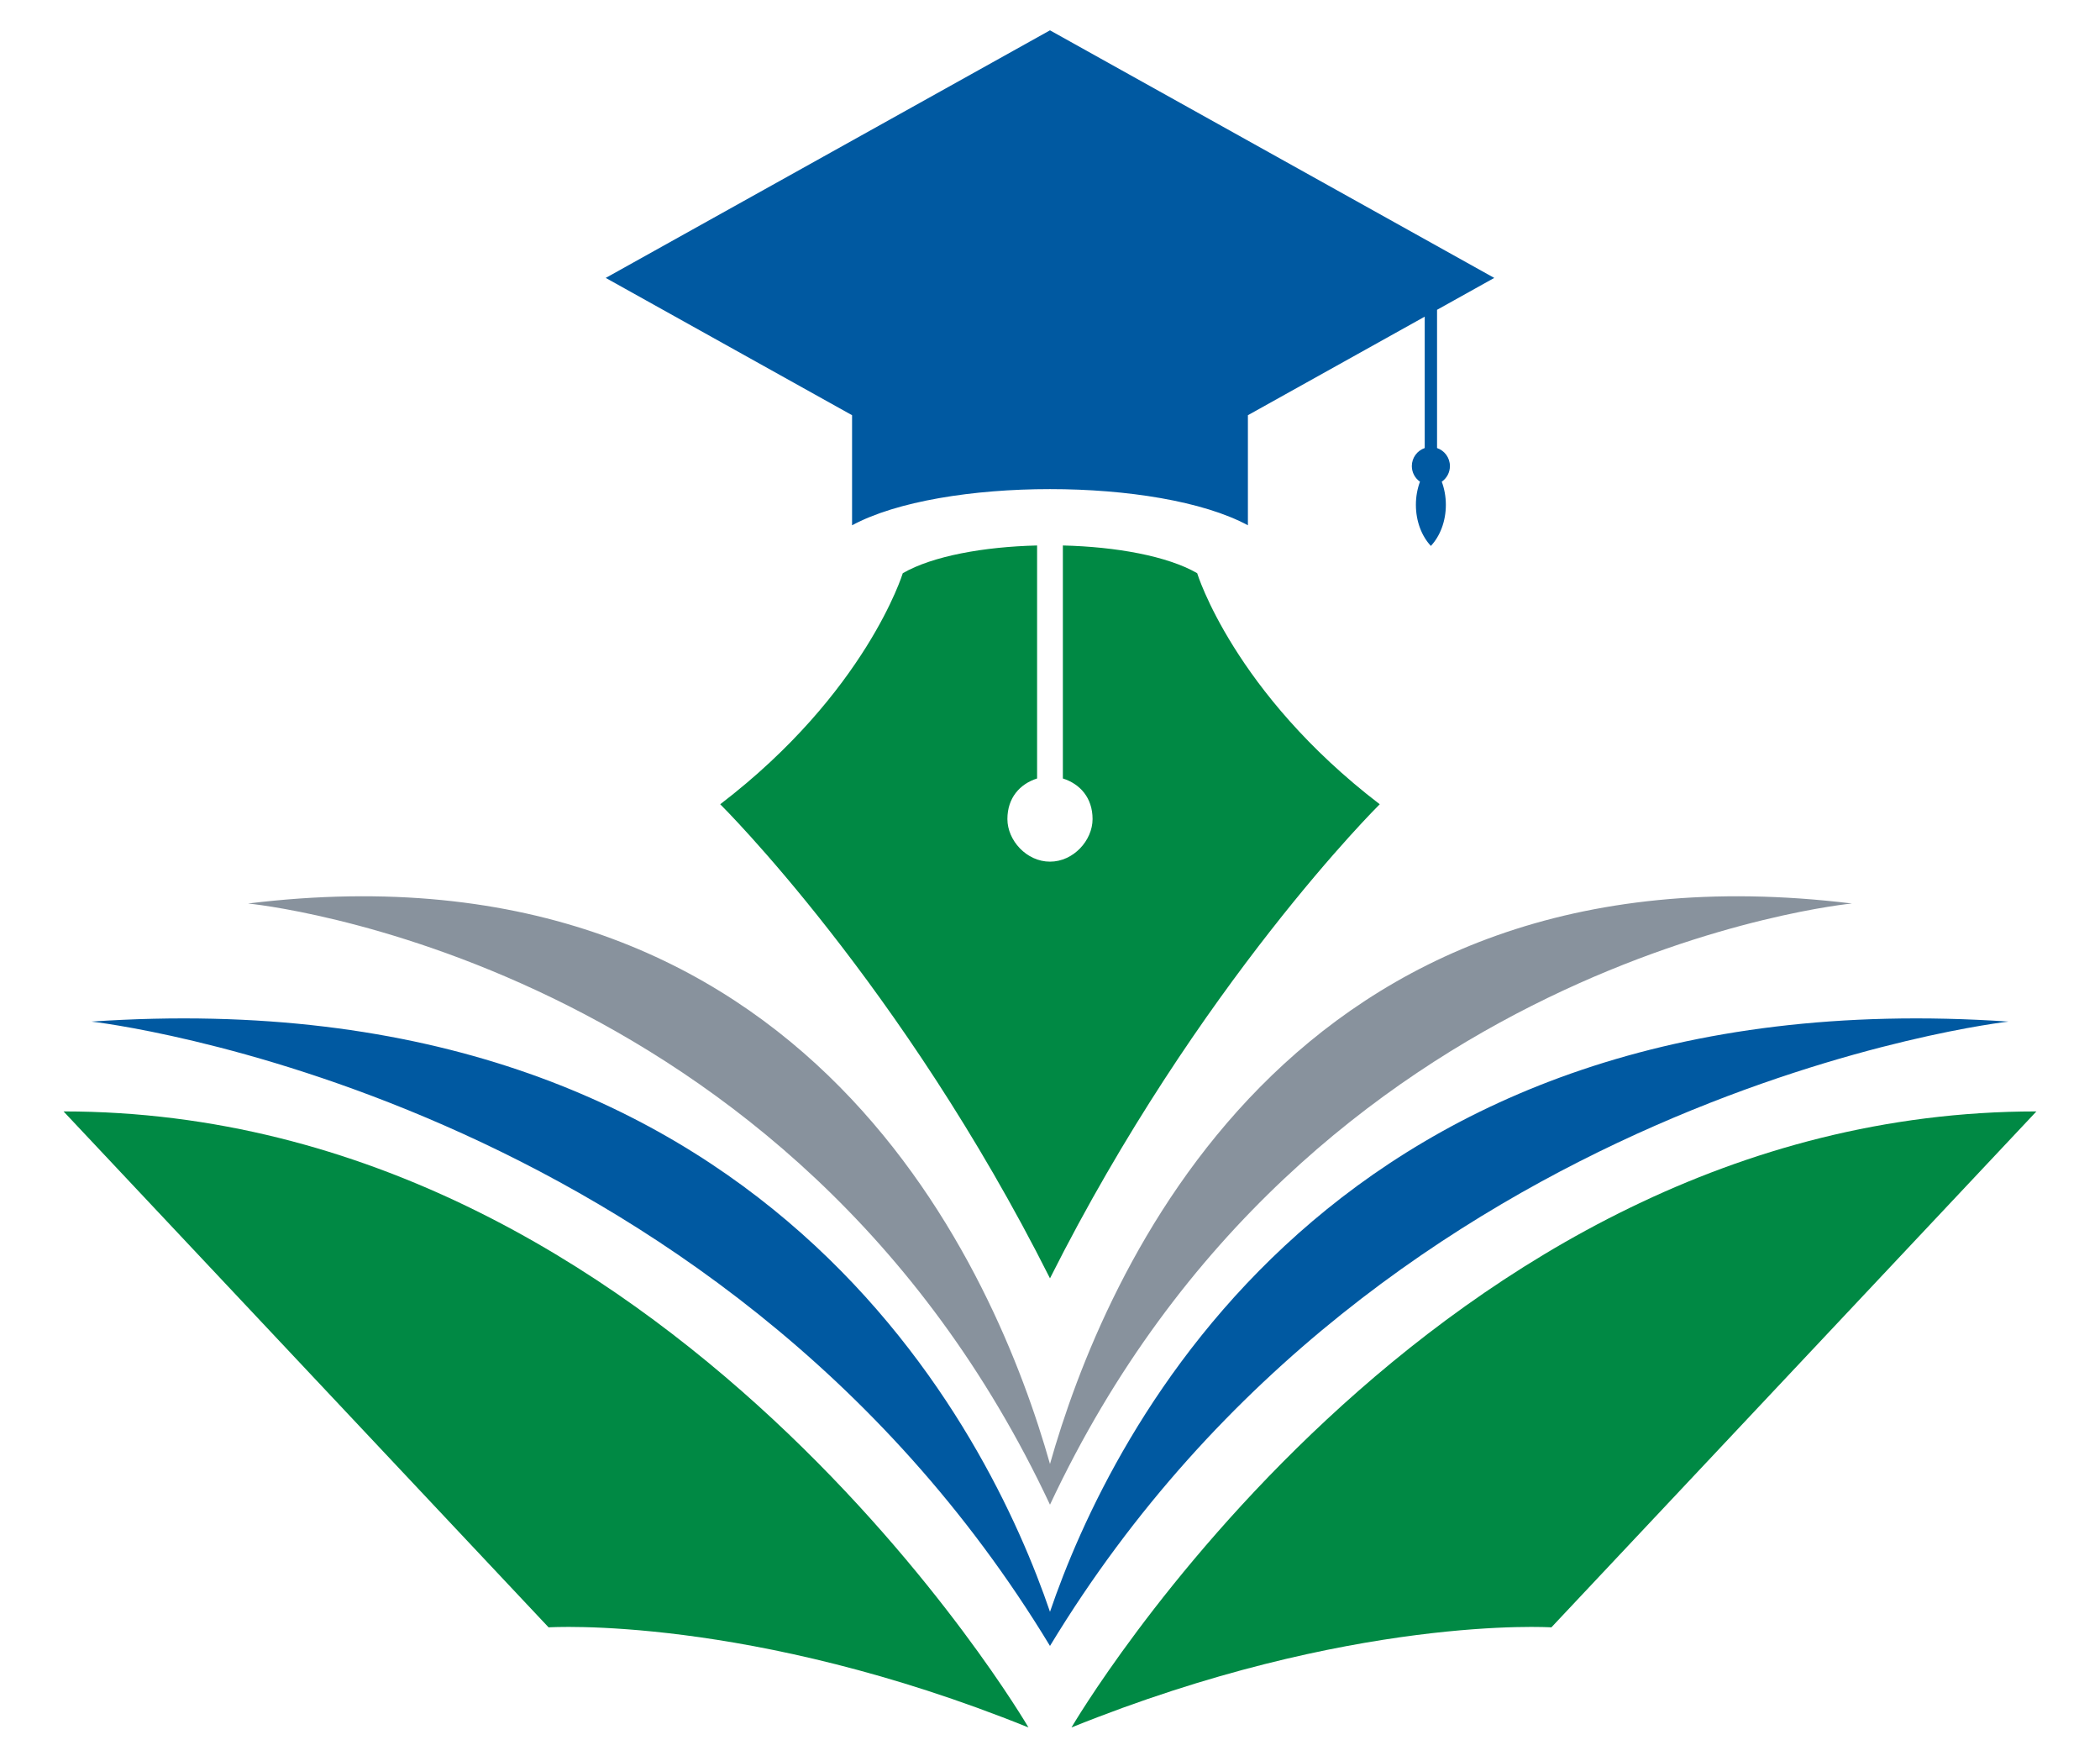 <svg xmlns="http://www.w3.org/2000/svg" xmlnsXlink="http://www.w3.org/1999/xlink" width="940" zoomAndPan="magnify" viewBox="0 0 705 591" height="788" preserveAspectRatio="xMidYMid meet" version="1.0"><defs><clipPath id="43801ea48a"><path d="M 203 10.18 L 502 10.18 L 502 184 L 203 184 Z M 203 10.18 " clipRule="nonzero"/></clipPath><clipPath id="bd71591a7d"><path d="M 21.316 373 L 346 373 L 346 579.969 L 21.316 579.969 Z M 21.316 373 " clipRule="nonzero"/></clipPath><clipPath id="10619bf8a9"><path d="M 359 373 L 683.941 373 L 683.941 579.969 L 359 579.969 Z M 359 373 " clipRule="nonzero"/></clipPath></defs><path fill="#008944" d="M 303.082 192.387 C 303.082 192.387 290.82 232.445 241.789 269.945 C 241.789 269.945 302.824 330.285 352.496 429.07 C 402.164 330.285 463.199 269.945 463.199 269.945 C 414.172 232.445 401.906 192.387 401.906 192.387 C 391.91 186.617 374.637 183.516 356.82 183.086 L 356.82 261.293 C 362.598 263.125 366.789 267.781 366.789 274.918 C 366.789 282.059 360.387 289.211 352.496 289.211 C 344.602 289.211 338.199 282.059 338.199 274.918 C 338.199 267.781 342.391 263.129 348.168 261.293 L 348.168 183.086 C 330.348 183.516 313.074 186.617 303.082 192.387 Z M 303.082 192.387 " fillOpacity="1" fillRule="evenodd"/><g clipPath="url(#43801ea48a)"><path fill="#0059a1" d="M 352.492 10.18 L 501.641 93.281 L 482.438 103.984 L 482.438 150.383 C 484.957 151.246 486.758 153.629 486.758 156.438 C 486.758 158.609 485.68 160.527 484.02 161.68 C 484.898 164.035 485.395 166.668 485.395 169.449 C 485.395 174.996 483.438 179.953 480.363 183.242 C 477.297 179.953 475.336 174.996 475.336 169.449 C 475.336 166.668 475.828 164.035 476.707 161.68 C 475.062 160.527 473.973 158.609 473.973 156.438 C 473.973 153.629 475.785 151.246 478.297 150.383 L 478.297 106.285 L 418.938 139.363 L 418.938 176.312 C 388.969 160.121 316.023 160.121 286.051 176.312 L 286.051 139.363 C 258.488 124 230.914 108.645 203.352 93.281 Z M 352.492 10.18 " fillOpacity="1" fillRule="evenodd"/></g><path fill="#0059a1" d="M 352.496 540.988 C 332.32 481.887 257.617 327.527 30.711 342.891 C 30.711 342.891 239.633 366.125 352.496 552.449 C 465.355 366.125 674.277 342.891 674.277 342.891 C 447.371 327.527 372.668 481.887 352.496 540.988 Z M 352.496 540.988 " fillOpacity="1" fillRule="evenodd"/><path fill="#88929d" d="M 352.496 491.383 C 334.504 427.801 272.055 280.168 83.27 303.258 C 83.27 303.258 265.914 320.492 352.496 505.043 C 439.074 320.492 621.719 303.258 621.719 303.258 C 432.934 280.168 370.484 427.801 352.496 491.383 Z M 352.496 491.383 " fillOpacity="1" fillRule="evenodd"/><g clipPath="url(#bd71591a7d)"><path fill="#008944" d="M 345.277 579.816 C 345.277 579.816 224.66 373.043 21.332 373.043 L 184.168 546.215 C 184.168 546.215 251.371 541.906 345.277 579.816 Z M 345.277 579.816 " fillOpacity="1" fillRule="evenodd"/></g><g clipPath="url(#10619bf8a9)"><path fill="#008944" d="M 359.711 579.816 C 359.711 579.816 480.328 373.043 683.656 373.043 L 520.82 546.215 C 520.82 546.215 453.621 541.906 359.711 579.816 Z M 359.711 579.816 " fillOpacity="1" fillRule="evenodd"/></g></svg>